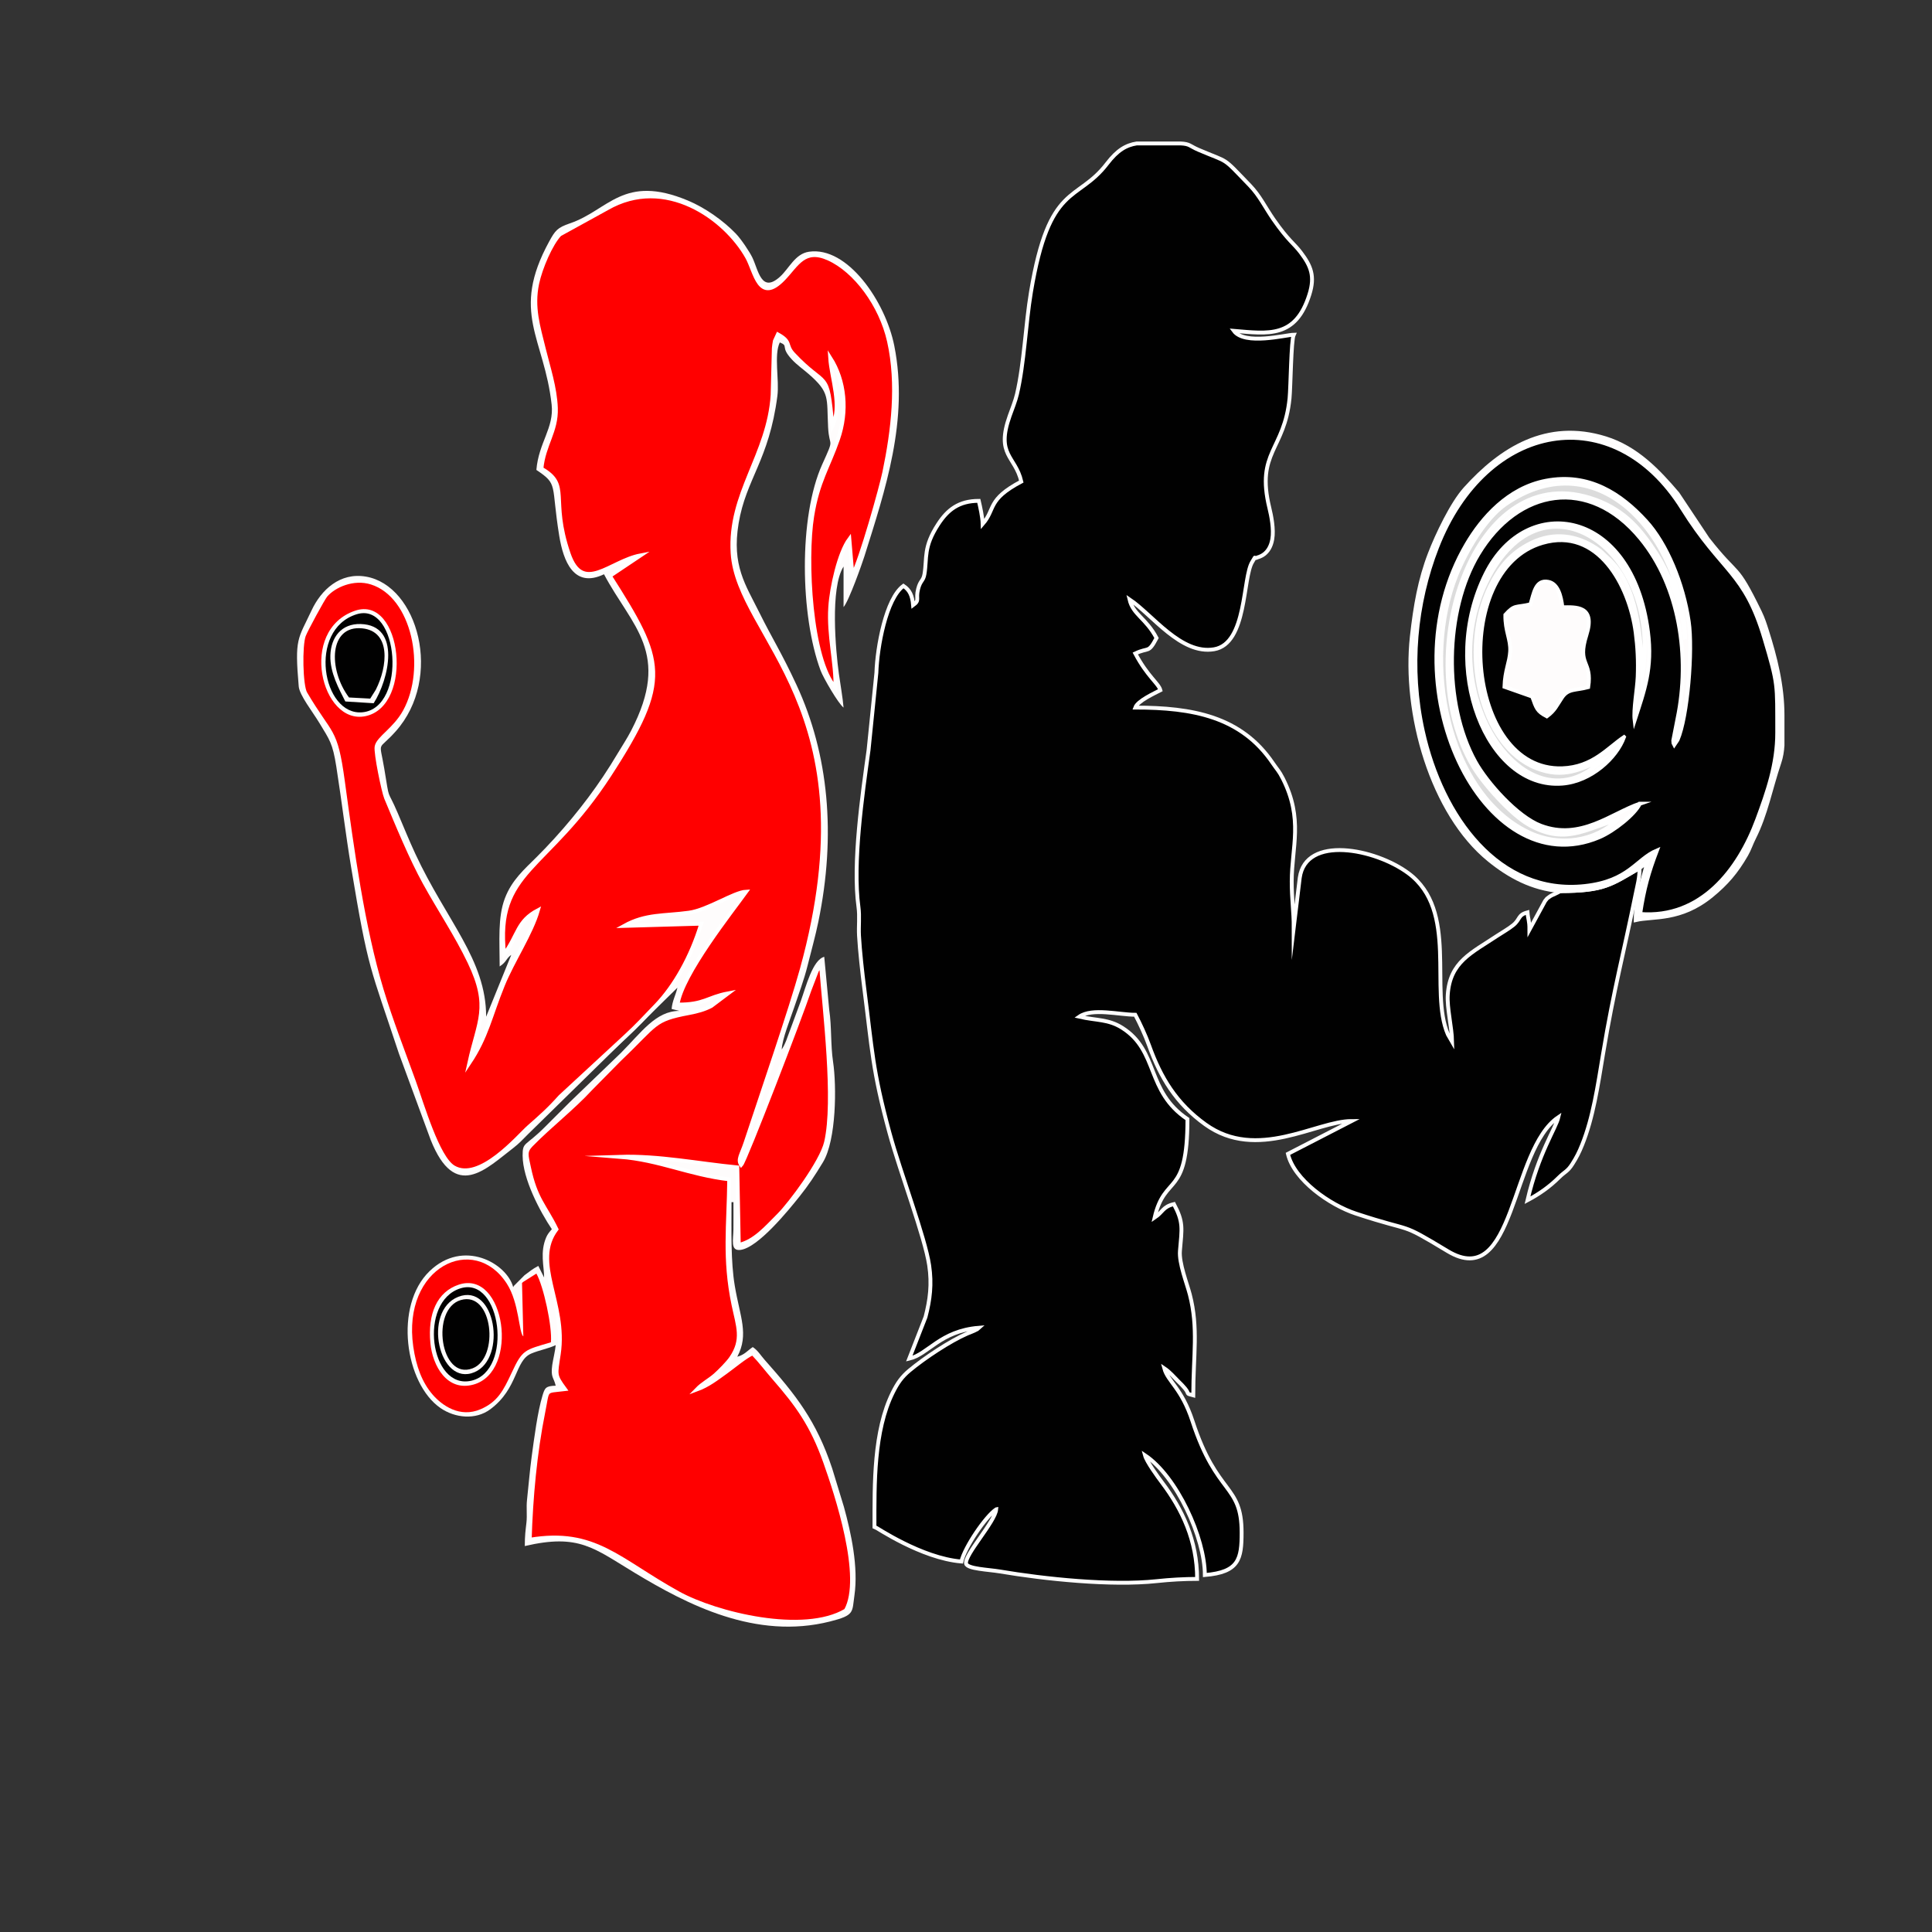 <?xml version="1.0" encoding="UTF-8"?>
<!DOCTYPE svg PUBLIC "-//W3C//DTD SVG 1.1//EN" "http://www.w3.org/Graphics/SVG/1.1/DTD/svg11.dtd">
<!-- Creator: CorelDRAW -->
<svg xmlns="http://www.w3.org/2000/svg" xml:space="preserve" width="130mm" height="130mm" version="1.1" style="shape-rendering:geometricPrecision; text-rendering:geometricPrecision; image-rendering:optimizeQuality; fill-rule:evenodd; clip-rule:evenodd"
viewBox="0 0 8466.66 8466.66"
 xmlns:xlink="http://www.w3.org/1999/xlink"
 xmlns:xodm="http://www.corel.com/coreldraw/odm/2003">
 <rect x="0" y="0" width="8466.66" height="8466.66" fill="#333333" stroke="none"/>
 <defs>
  <style type="text/css">
   <![CDATA[
    .str0 {stroke:white;stroke-width:16.93;stroke-miterlimit:22.926}
    .fil0 {fill:#010101}
    .fil3 {fill:gainsboro}
    .fil1 {fill:#FEFCFC}
    .fil2 {fill:red}
   ]]>
  </style>
 </defs>
 <g id="Camada_x0020_1">
  <g id="_2178235806896">
   <path class="fil0 str0" d="M4365.66 6614.47c-4.48,53.84 -139.3,199.35 -132.03,237.48 4.51,23.6 99.6,26.55 147.73,34.69 196.31,33.22 488.66,63.86 688.3,42.36 57.5,-6.19 119.41,-9.73 176.53,-9.73 0,-168.23 -65.21,-304.93 -153.63,-422.1 -18.57,-24.61 -67.4,-91.42 -74.97,-119.76 139.56,93.45 262.47,362.65 262.47,524.93 149.75,-12.46 161.17,-70.5 161.12,-186.41 -0.09,-214.07 -108.15,-160.31 -215.13,-487.71 -47.61,-145.69 -108.28,-173.72 -123.79,-231.81 24.02,16.09 39.79,35.64 61.42,57.11 12.06,11.97 17.66,16.99 28.85,30.41 22.8,27.34 0.37,21.31 36.73,31.01 0,-174.87 23.11,-294.41 -15.09,-442.11 -12.56,-48.55 -47.95,-137.17 -43.24,-191.35 8.67,-99.79 15.75,-125.2 -26.34,-204.73 -48.98,11.41 -48.33,34.93 -84.66,59.26 45.25,-194.23 143.93,-84.09 143.93,-431.8 -182.78,-122.39 -124.96,-297.9 -285.88,-399.91 -61.3,-38.86 -113.61,-31.43 -188.25,-48.82 56.99,-39.6 174.09,-8.47 245.53,-8.47 20.46,38.68 44.54,90.51 60.33,134.41 50.69,140.96 118.31,253.62 246.65,346.01 227.52,163.81 485.48,-14.75 641.29,-14.75l-279.4 143.93c26.6,114.2 183.44,223.85 297.3,261.5 265.77,87.89 180.49,30.59 402.58,164.68 296.37,178.93 274.85,-446.02 485.45,-587.04 -11.29,48.47 -87.4,157.73 -135.47,364.06 51.68,-27.34 96.32,-58.75 137.47,-99.59 27.24,-27.03 37.79,-25.46 59.23,-59.3 18.48,-29.16 29.15,-49.76 42.92,-84.08 48.18,-120.03 68.09,-256.92 91.77,-399.3 47.5,-285.61 91.51,-446 143.39,-703.27 7.28,-36.07 16.29,-64.93 16.29,-109.94 -125.74,73.12 -154.4,100.2 -347.14,100.86l-10.93 5.98c-1.61,0.8 -9.17,4.44 -11.4,5.52 -13.28,6.46 -17.34,7.02 -27.6,14.72 -12.78,9.6 -3.54,1.08 -16.94,16.93l-68.59 126.14c0,-42.86 -5.75,-43.54 -8.47,-76.2 -42.87,11.45 -30.59,29.9 -62.55,55.99 -20.42,16.66 -48.76,32.32 -71.23,47.3 -112.14,74.76 -206.07,113.45 -215.59,257.66 -3.84,58.26 17.72,141.21 19.17,206.32l-18.58 -32.22c-83.5,-193.88 48.7,-542.54 -173.56,-706.97 -146.09,-108.07 -449.63,-167.16 -475.7,20.55l-26.42 219.11c0,-72.07 -8.89,-123.74 -8.76,-203.49 0.25,-150.53 51.68,-272.6 -39.02,-451.47 -16.78,-33.07 -24.48,-38.12 -43.64,-66.43 -138.68,-204.97 -352.54,-243.81 -602.85,-243.81 10.74,-29.68 83.2,-61.99 110.07,-76.2 -8.02,-30.02 -56.62,-59.86 -110.07,-160.87 59.35,-28.47 56.43,1.63 93.13,-67.73 -46.34,-87.58 -102.83,-101.93 -118.53,-169.33 99.76,66.8 225.57,243.32 370.76,218.58 145.32,-24.76 124.21,-314.66 167.35,-383.2 21.67,-34.43 0.49,-8.01 22.98,-19.36 3.53,-1.79 52.61,-10.06 64.63,-79.35 7.68,-44.32 -4.38,-102.94 -12.84,-137.88 -59.22,-244.59 66.28,-252.4 88.62,-480.56 4.8,-49.07 6.7,-254.27 18.17,-278.16 -34,0.75 -214.75,48.19 -262.47,-16.94 151.22,12.59 270.98,33.3 331.41,-159.67 25.13,-80.27 6.74,-124.48 -38.4,-184.14 -29.99,-39.64 -54.3,-51.3 -118.67,-143.79 -37.05,-53.23 -60.41,-104.21 -104.32,-149.68 -125.87,-130.35 -85.25,-96.12 -224.97,-156.03 -39.63,-17 -36.64,-25.9 -78.77,-27.95l-191.59 0c-46.83,7.37 -84.91,29.37 -129.94,88.22 -131.75,172.21 -253.22,79.68 -333.84,563.62 -23.55,141.36 -29.31,311.07 -61.16,446.84 -7.22,30.75 -21.27,64.9 -31.98,95.02 -61.71,173.59 24.58,174.98 50.9,287.96 -151.53,80.18 -111.61,119.85 -169.34,186.27 -0.67,-30.05 -10.8,-75.31 -16.93,-101.6 -87.56,0 -136.84,39.32 -177.57,101.83 -66.49,102.04 -48.45,147.25 -60.49,218.91 -5.3,31.57 -18.02,26.71 -27.79,65.34 -11.6,45.89 8.71,48.61 -22.02,71.12 -3.52,-42.3 -14.68,-66.15 -42.33,-84.67 -76.54,56.08 -115.01,268.16 -118.55,380.99l-34.28 338.24c-27.06,194.91 -70.71,495.26 -44.22,688.55 5.6,40.79 0.05,83.28 2.28,124.72 3.55,66.07 15.02,168.45 23.07,230.93 34.49,267.7 35.29,357.62 110.69,634.37 47.22,173.35 155.54,456.56 173.75,579.78 12.18,82.34 3.88,150.37 -15.96,226.45l-71.38 182.63c83.58,-19.48 135.34,-121.37 304.8,-135.47 -11.24,9.77 -0.17,3.13 -20.61,13.26 -9.38,4.65 -21.66,8.65 -30.05,12.28 -74.69,32.35 -187.53,106.91 -253.13,161.74 -33.2,27.75 -51.94,54.08 -72.99,96.34 -84.25,169.15 -80.42,401.08 -80.42,588.44 7.07,1.89 205.23,137.78 381,152.4 14.66,-62.91 106.46,-197.83 152.4,-228.6z"/>
   <path class="fil1" d="M2240.53 4184.55l-110.07 270.93c0,-250.59 -173.98,-420.37 -310.43,-714.03 -28.67,-61.71 -49.63,-114.57 -76.59,-177.41 -50.57,-117.91 -33.77,-41.73 -59.31,-194.69 -21.98,-131.64 -31.08,-73.14 50.47,-164.86 208.82,-234.88 96.53,-638.71 -131.1,-677.61 -113.74,-19.43 -196,58.2 -237.95,147.7 -60.33,128.73 -74.82,120.73 -56.47,333.23 3.37,39.11 60.54,110.65 91.66,162.34 43.54,72.32 56.86,86.03 73.06,189.4 23.93,152.69 40.66,295.12 65.19,442.81 75.56,454.89 82.41,431.53 209.34,815.12l138.94 377.52c107.12,269.68 241.6,128.19 361.73,36.22 25.83,-19.79 41.53,-37.29 65.61,-61.39l654.05 -641.35c-7.88,33.83 -22.41,57.23 -25.4,93.14l33.87 8.46c-102.91,0 -166.5,94.24 -256.12,184.15l-224.36 215.9c-38.76,38.76 -71.35,71.28 -110.07,110.07 -85.24,85.38 -96.67,62.37 -96.3,124.5 0.6,101.87 75.29,243.32 128.05,322.11 -9.9,11.39 -18.34,20.81 -24.38,34.89 -28.55,66.66 -9.49,125.94 -9.49,176.78l-25.4 -50.8c-27.13,14.36 -35.96,22.86 -60.61,40.99l-46.48 46.65c-0.68,1.11 -1.79,3.78 -2.97,5.49 -27.96,-104.69 -218.28,-213.14 -366.5,-70.16 -156.73,151.18 -108.53,492.59 48.18,600.15 62.77,43.08 152.99,53.6 218.23,4.92 122.9,-91.69 106.64,-213.27 179.32,-244.01 36.5,-15.43 74.04,-21.07 107.03,-36.9 -2.12,25.44 -12.25,65.63 -15.16,87.13 -7.58,55.97 6.28,52.55 15.16,90.67 -44.24,0.99 -47.89,10.32 -57.98,43.61 -21.46,70.79 -36.38,186.55 -47.19,266.08 -8.6,63.21 -14.01,131.91 -20.59,191.08 -3.65,32.8 1.18,66.32 -2.48,99.12 -3.84,34.49 -7.22,55.93 -7.22,102.84 238.11,-55.47 302.21,9.23 482.98,118.15 228.15,137.46 528.78,294.66 855.01,212.31 108.38,-27.36 95.94,-39.86 106.56,-113.57 18.06,-125.36 -14.55,-274.04 -45.82,-387.96l-51.49 -168.64c-69.67,-209.88 -159.98,-322.89 -295.19,-475.27 -19.54,-22.02 -29.65,-41.46 -52.99,-57.08 -23.6,15.8 -36,33.86 -67.73,42.33 51.96,-98.2 11.62,-175.49 -11.04,-310.69 -17.95,-107.08 -14.36,-236.71 -14.36,-366.64l8.46 0c0,39.5 0.3,79.12 -0.07,118.6 -0.43,46.54 -14.38,95.65 29.96,90.81 77.65,-8.47 213.21,-176.12 259.15,-233.64 40.68,-50.94 68,-92.51 103.28,-150.72 58.99,-97.36 60.14,-334.9 44.38,-439.54 -11.28,-74.9 -5.77,-153.69 -16.93,-228.6l-21.83 -232.17c-50.95,13.6 -79.98,130.53 -102.67,193.66l-59.37 160.76c-4.1,11.28 -3.34,10.4 -9.59,24.28 -1.08,2.4 -4.33,9.3 -5.44,11.49l-9.2 16.2c0.98,-43.83 39.08,-138.34 54,-183.07 21.49,-64.47 42.72,-118.54 59.56,-185.97 16.56,-66.31 33.71,-127.12 46.76,-190.3 78.83,-381.51 45.07,-735.44 -95.37,-1038.07 -66.6,-143.52 -105.48,-201.39 -163.74,-318.85 -59.62,-120.21 -120.89,-204.68 -90.18,-389.37 32.53,-195.67 133.29,-276.14 169.84,-558.29 9.22,-71.24 -16.03,-179.24 10.66,-234.87 41.12,16.6 -0.32,17.54 52.59,74.42 22.85,24.55 46.4,40.3 72.54,62.93 96.42,83.45 79.67,103.9 86.54,235.21 4.86,93.03 30.2,38.36 -25.36,160.88 -105.04,231.59 -96.56,666.25 -7.43,904.82 11.63,31.16 77.61,145.15 100.52,161.94 -3.64,-43.81 -13.51,-97.56 -20.59,-148.74 -13.57,-98.12 -39.3,-374.94 20.59,-469.33l0 177.8c23.61,-27.15 81.76,-191.99 91.2,-222.06 90.6,-288.5 195.86,-598.2 131.12,-923.11 -38.59,-193.65 -204.99,-437.15 -373.99,-412.21 -61.2,9.03 -86.65,73.37 -127.36,109.95 -81.28,73.04 -94.03,-28.37 -120.26,-83.67 -12.7,-26.8 -50.19,-82.07 -72.49,-105.3 -55.42,-57.7 -134.96,-113.77 -210.33,-145.28 -283.19,-118.39 -348.38,42.82 -517.04,99.94 -54.89,18.59 -64.84,31.78 -90.57,78.75 -171.49,313.02 -21.84,423.25 10.34,715.32 11.33,102.9 -56.79,166.05 -66.81,286.54 97.48,65.28 62.94,60.04 100.22,289.24 17.57,108 62.73,231.96 196.11,167.96 121.46,229.56 296.96,342.92 118.64,685.91 -17.69,34.03 -39.83,67.56 -59.85,101.02 -20.43,34.15 -38.55,63.23 -62.18,98.68 -82.67,124 -185.89,247.87 -290.83,352.64 -55.42,55.33 -109.45,101.26 -140.09,181.64 -32.05,84.09 -22.89,187.44 -22.89,298.84 32,-21.43 26.16,-32.75 50.8,-50.8z"/>
   <path class="fil2 str0" d="M2372.75 2054.13c127.99,72.54 35.75,128.02 119.12,372.06 62.1,181.78 180.78,32.97 315.46,7.54l-130.02 87.03c-0.8,0.81 -2.65,2.83 -3.86,4.33 235.78,370.91 269.37,452.74 -2.22,871.04 -277.62,427.56 -502.17,415.53 -461.83,786.48 63.87,-89.15 57.11,-145.57 148.06,-193.6 -29.25,101.9 -110.62,222.42 -153.56,328.09 -56.11,138.08 -70.31,225.67 -147.26,341.28 40.5,-184.45 95.64,-243.82 0.33,-442.64 -56.95,-118.8 -129.88,-227.15 -195.67,-346.05 -59.21,-107 -120.68,-255.91 -169.41,-372.88 -11.14,-26.73 -46.8,-197.63 -41.48,-225.14 7.34,-37.87 80.34,-75.26 123.81,-154.64 103.53,-189.06 39.72,-505.26 -146.09,-563.82 -79.82,-25.16 -164.62,13.29 -200.93,55.92 -11.81,13.86 -86.48,151.48 -95.47,175.45 -16.59,44.23 -13.3,220.01 6.44,253.66 112.29,191.46 132.12,147.81 164.41,385.23 40.41,297.18 87.17,640.24 170.08,914.4 40.44,133.72 93.55,269.81 140.86,400.7 37.28,103.11 104.3,335.4 174.16,376.72 113.94,67.39 284.44,-136.72 329.6,-176.58 53.52,-47.25 86.46,-75.71 137.85,-133.06l285.95 -264.45c50,-46.08 83.26,-82.33 134.73,-136.05 79.07,-82.5 153.27,-211.06 197.26,-357.3l-338 9.74c95.81,-52.99 174.29,-42.89 284.17,-57.99 82.53,-11.34 197.12,-89.59 250.84,-92.14 -62.08,86.47 -282.39,363.27 -300.85,494.85 117.27,1.01 130.12,-31.87 221.5,-49.16l-74.04 55.53c-29.24,15.29 -60.57,23.92 -96.64,30.7 -159,29.88 -138.68,45.39 -304.64,203.15l-126.07 127.81c-80.03,86.79 -177.58,161.63 -261.26,246.99 -28.77,29.34 -21.04,45.84 -10.32,97.12 29.78,142.57 70.27,168.06 120.85,272.36 -110.57,146.87 43.87,321.94 10.08,547.32 -13.94,93.01 -18.63,90.95 26.97,153.51 -91.38,10.97 -73.64,-4.53 -94.61,99.58 -36.29,180.13 -54.03,376.41 -59.67,560.41 285.67,-47.63 387.47,88.98 652.04,234.79 164.65,90.74 549.09,184.94 733.45,75.2 80.95,-143.79 -41.28,-510.91 -90.71,-650.4 -57.56,-162.47 -122.2,-251.04 -224.32,-368.17 -32.7,-37.5 -57.43,-71.23 -92.98,-108.45 -30.02,12 -88,60.96 -118.61,82.7 -38.1,27.05 -75.61,57.4 -127.26,76.34 25.61,-26.47 55.66,-41.22 80.96,-63.55 19.93,-17.6 55.51,-53.76 69.51,-74.11 56.22,-81.71 30.61,-139.19 10.72,-235.05 -42.17,-203.22 -20.76,-346.35 -18.56,-548.61 -177.39,-20.98 -305.13,-85.2 -479.96,-98.96 171.61,-5.38 345.73,30.08 515.57,46.52l6.43 340.03c70.31,-16.74 119.75,-75.44 176.1,-131.8 48.16,-48.16 186.15,-231.33 206.33,-318.66 42.2,-182.67 -6.94,-571.56 -21.85,-772.64 -13.28,11.58 -6.11,1.89 -18.21,20.9l-32.97 85.85c-40.07,119.93 -281.04,745.99 -299,765.5 -16.37,-23.82 1.66,-44.09 19.14,-96.97 69.47,-210.07 197.69,-583.52 246.63,-760.68 316.83,-1146.93 -279.84,-1449.6 -303.3,-1823.46 -16.42,-261.66 158.19,-429.7 175.29,-692.94l5.34 -205.41c0.62,-6.43 2.89,-25.19 4.33,-30.9l13.44 -29.21c61.62,33.98 30.65,46.32 67.81,86.07 145.58,155.76 148.78,59.55 170.79,315.7 44.56,-88.12 -3.52,-207.25 -9.57,-299.81 65.17,102.1 76.76,234.91 34.35,357.34 -43.04,124.23 -88.07,183.35 -112.92,336.66 -30.97,191.13 -7.93,630.78 101.8,752.46 2.54,-109.41 -31.04,-227.4 -22.84,-353.34 5.79,-88.86 39.89,-238.61 83.81,-298.09l13.56 159.65c38.22,-72.09 125.95,-386.03 139.87,-453.06 37.92,-182.55 62.32,-385.33 20.4,-573.12 -35.66,-159.78 -147.88,-309.47 -264.13,-362.24 -107.45,-48.77 -138.38,25.78 -197.46,87.57 -107.72,112.66 -123.95,-29.42 -160.2,-94.1 -95.89,-171.07 -359,-360.79 -613.55,-214.03l-207.56 114.24c-39.3,41.44 -84.4,146.65 -98.85,214.57 -22.35,105.05 5.32,190.63 28.66,285.87 20.11,82.08 50.01,171.6 53.18,260.49 3.63,101.89 -53.4,160.11 -63.33,265.81z"/>
   <path class="fil1 str0" d="M6837.92 3905.19c192.74,-0.66 221.4,-27.74 347.14,-100.86l33.86 -26.18c-18.45,79.22 -50.8,156.73 -50.8,254 77.34,-18.02 196,4.78 332.95,-107.32 65.28,-53.43 107.93,-103.22 151.48,-178.72 14.78,-25.63 20.67,-47.22 34.83,-75.24 51.57,-102.08 71.63,-214.54 110.57,-329.69 8.09,-23.93 11.95,-48.88 13.64,-74.97l0 -127.91 0 -3.61c0.03,-129.99 -31.57,-254.78 -68.71,-371.56 -8.58,-26.97 -16.67,-52.55 -30.02,-80.04 -109.13,-224.62 -92.25,-146.3 -228.99,-321.35l-131.89 -198.31c-84.93,-99.57 -179.81,-200.42 -316.04,-242.76 -257.39,-80.01 -457.35,46.22 -614.99,221.31 -57.93,64.35 -122.91,200.94 -155.22,285.05 -43.43,113.08 -63.51,226.34 -78.51,361.76 -37.2,335.88 87.03,775.46 338.62,979.72 88.64,71.96 188.35,126.11 312.08,136.68z"/>
   <path class="fil0 str0" d="M7261.23 3726.94c-36.54,95.57 -56.98,167.13 -73.62,278.36 267.12,20.96 431.74,-193.28 513.26,-413.99 44.26,-119.84 87.74,-242.52 87.46,-380.42 -0.43,-215.55 4.79,-208.56 -55.62,-412.2 -87.44,-294.72 -184.19,-287.37 -360.9,-570.33 -300.41,-481.02 -858.15,-384.74 -1074.43,171.02 -95.07,244.3 -123.58,527.38 -62.05,805.08 83.06,374.81 332.61,720.03 710.34,678.4 193.74,-21.35 224.49,-117.6 315.56,-155.92z"/>
   <path class="fil2" d="M2414.35 5882.37c6.23,-69.17 -32.85,-247.24 -63.75,-301.03l-57.88 36.53c-1.58,1.37 -3.62,3.3 -5.04,4.58l5.73 233.88c-19.9,-14.59 -17.87,-145.83 -71.92,-230.26 -143.84,-224.68 -460.62,-74.78 -410.42,275.08 12.34,86 38.52,157 85.16,210.81 40.22,46.4 118.56,103.31 209.97,63.68 74.18,-32.16 99.22,-80.54 136.39,-160.41 47.51,-102.07 56.22,-98.59 171.76,-132.86z"/>
   <path class="fil1 str0" d="M7186.24 3521.96c-124,42.13 -259.23,163.1 -434.44,96.56 -102.22,-38.81 -234.94,-187.21 -286.61,-280.43 -141.97,-256.18 -134.85,-663.27 13.66,-909.8 172.92,-287.04 483.55,-344.09 710.46,-68.47 172.03,208.97 218.41,518.54 162.37,788.72l-18.86 96.68c1.21,16.71 -0.92,7.22 4.64,18.4l14.24 -21.29c43.91,-101.12 67.21,-393.37 48.98,-518.16 -24.71,-169.11 -97.43,-341.67 -186.73,-439.63 -110.03,-120.72 -250.91,-213.83 -439.22,-177.78 -165.5,31.68 -279.91,162.4 -348.03,278.29 -358.84,610.53 74.49,1499.15 581.76,1284 64.53,-27.37 156.89,-101.23 177.78,-147.09z"/>
   <path class="fil1 str0" d="M7117 3230.08c-71.31,47.66 -136.72,131.99 -270.41,136.79 -425.12,15.25 -496.13,-868.63 -87.04,-987.76 242.74,-70.69 381.08,185.45 408.42,392.07 8.58,64.91 11.59,126.76 8.92,194.44 -2.16,54.85 -19.27,143.2 -13.43,191.13 42.48,-131.5 79.11,-227.13 58.37,-388.97 -69.03,-538.79 -531.32,-610.76 -710.04,-255.34 -208.13,413.94 4.24,948.1 334.97,921.63 125.88,-10.08 237.4,-112.91 270.24,-203.99z"/>
   <path class="fil1 str0" d="M6707.1 2648.26c-66.3,15.7 -68.78,0.09 -110.19,46.16 -1.26,72.12 24.29,107.35 21.14,160.62 -2.92,49.17 -22.77,82.87 -25.1,154.67l121.64 42.86c18.74,52.13 21.46,64.31 64.07,86.66 35.28,-25.8 43.24,-48.16 66.25,-82.29 27.52,-40.82 58.89,-30.41 115.14,-45.66 18.23,-118.08 -50.4,-93.94 -7.91,-228.29 41.2,-130.3 -47.56,-122.02 -105.24,-121.81 -5.63,-47.88 -18.74,-102.84 -61.39,-111.39 -57.08,-11.45 -63.71,51.86 -78.41,98.47z"/>
   <path class="fil1" d="M1556.17 2676.32c-250.47,85.25 -148.27,502.14 45.09,462.21 214.1,-44.22 161.03,-532.37 -45.09,-462.21z"/>
   <path class="fil1" d="M2010.93 5629.6c-95.95,31.58 -137.12,128.17 -124.85,256.36 9.65,100.8 73.59,213.52 188.7,181.74 203.99,-56.33 138.99,-504.86 -63.85,-438.1z"/>
   <path class="fil0" d="M1563.24 2691.85c-216.67,66.88 -150.87,446.97 25.47,429.56 196.14,-19.37 160.13,-486.85 -25.47,-429.56z"/>
   <path class="fil3 str0" d="M7089.78 3591.96c-142.83,41.3 -233.28,112.67 -391.77,21.27 -77.45,-44.67 -195.71,-175.56 -243.37,-256.09 -282.47,-477.34 1.03,-1366.31 539.6,-1166.45 131.11,48.65 198.7,133.29 264.73,235.15 31.95,49.3 57.56,103.89 79.95,165.67 28.07,77.47 36.53,125.66 46.36,210.58 -13.18,-443.75 -376.58,-874.38 -787.06,-592.86 -90.55,62.1 -174.2,207.79 -215.24,309.59 -153.47,380.64 -41.25,950.67 309.21,1125.29 143.64,71.56 300.34,40.11 397.59,-52.15z"/>
   <path class="fil0" d="M2018.7 5645.71c-186.77,56.6 -135.18,447.68 47.39,404.88 183.53,-43.03 130.69,-458.85 -47.39,-404.88z"/>
   <path class="fil1" d="M1513.29 3074.06l124.19 7.76c66.25,-103.07 123.02,-342.28 -57.31,-347.17 -83.82,-2.27 -130.06,57.72 -132.43,137.83 -2.23,75.33 38.5,147.85 65.55,201.58z"/>
   <path class="fil1" d="M2008.34 5683.03c-158.61,61.79 -85.5,396.65 71.01,330.35 143.97,-60.99 92.03,-393.86 -71.01,-330.35z"/>
   <path class="fil3 str0" d="M7021.02 3330.27c-92.11,40.49 -169.35,82.74 -287.71,36.35 -249.9,-97.95 -338.63,-519.86 -204.78,-795.08 42.41,-87.2 94.46,-149.59 181.16,-192.11 102.49,-50.27 202.5,-32.23 285.25,22.41 28.93,19.11 27.28,23.01 50.25,42.97 133.72,116.24 145.98,358.63 152.28,512.77 88.93,-536.85 -431.76,-919.91 -682.8,-408.45 -241.99,493.04 181.16,1103.46 506.35,781.14z"/>
   <path class="fil0" d="M1529.33 3056.55l93.13 5.02 24.31 -38.77c52.54,-103.43 66.84,-256.24 -59.12,-269.11 -146.35,-14.95 -150.39,179.63 -58.32,302.86z"/>
   <path class="fil0" d="M2019.4 5697.21c-133.08,38.77 -91.02,353.76 51.44,299.35 119.05,-45.47 89.56,-340.43 -51.44,-299.35z"/>
  </g>
 </g>
</svg>
